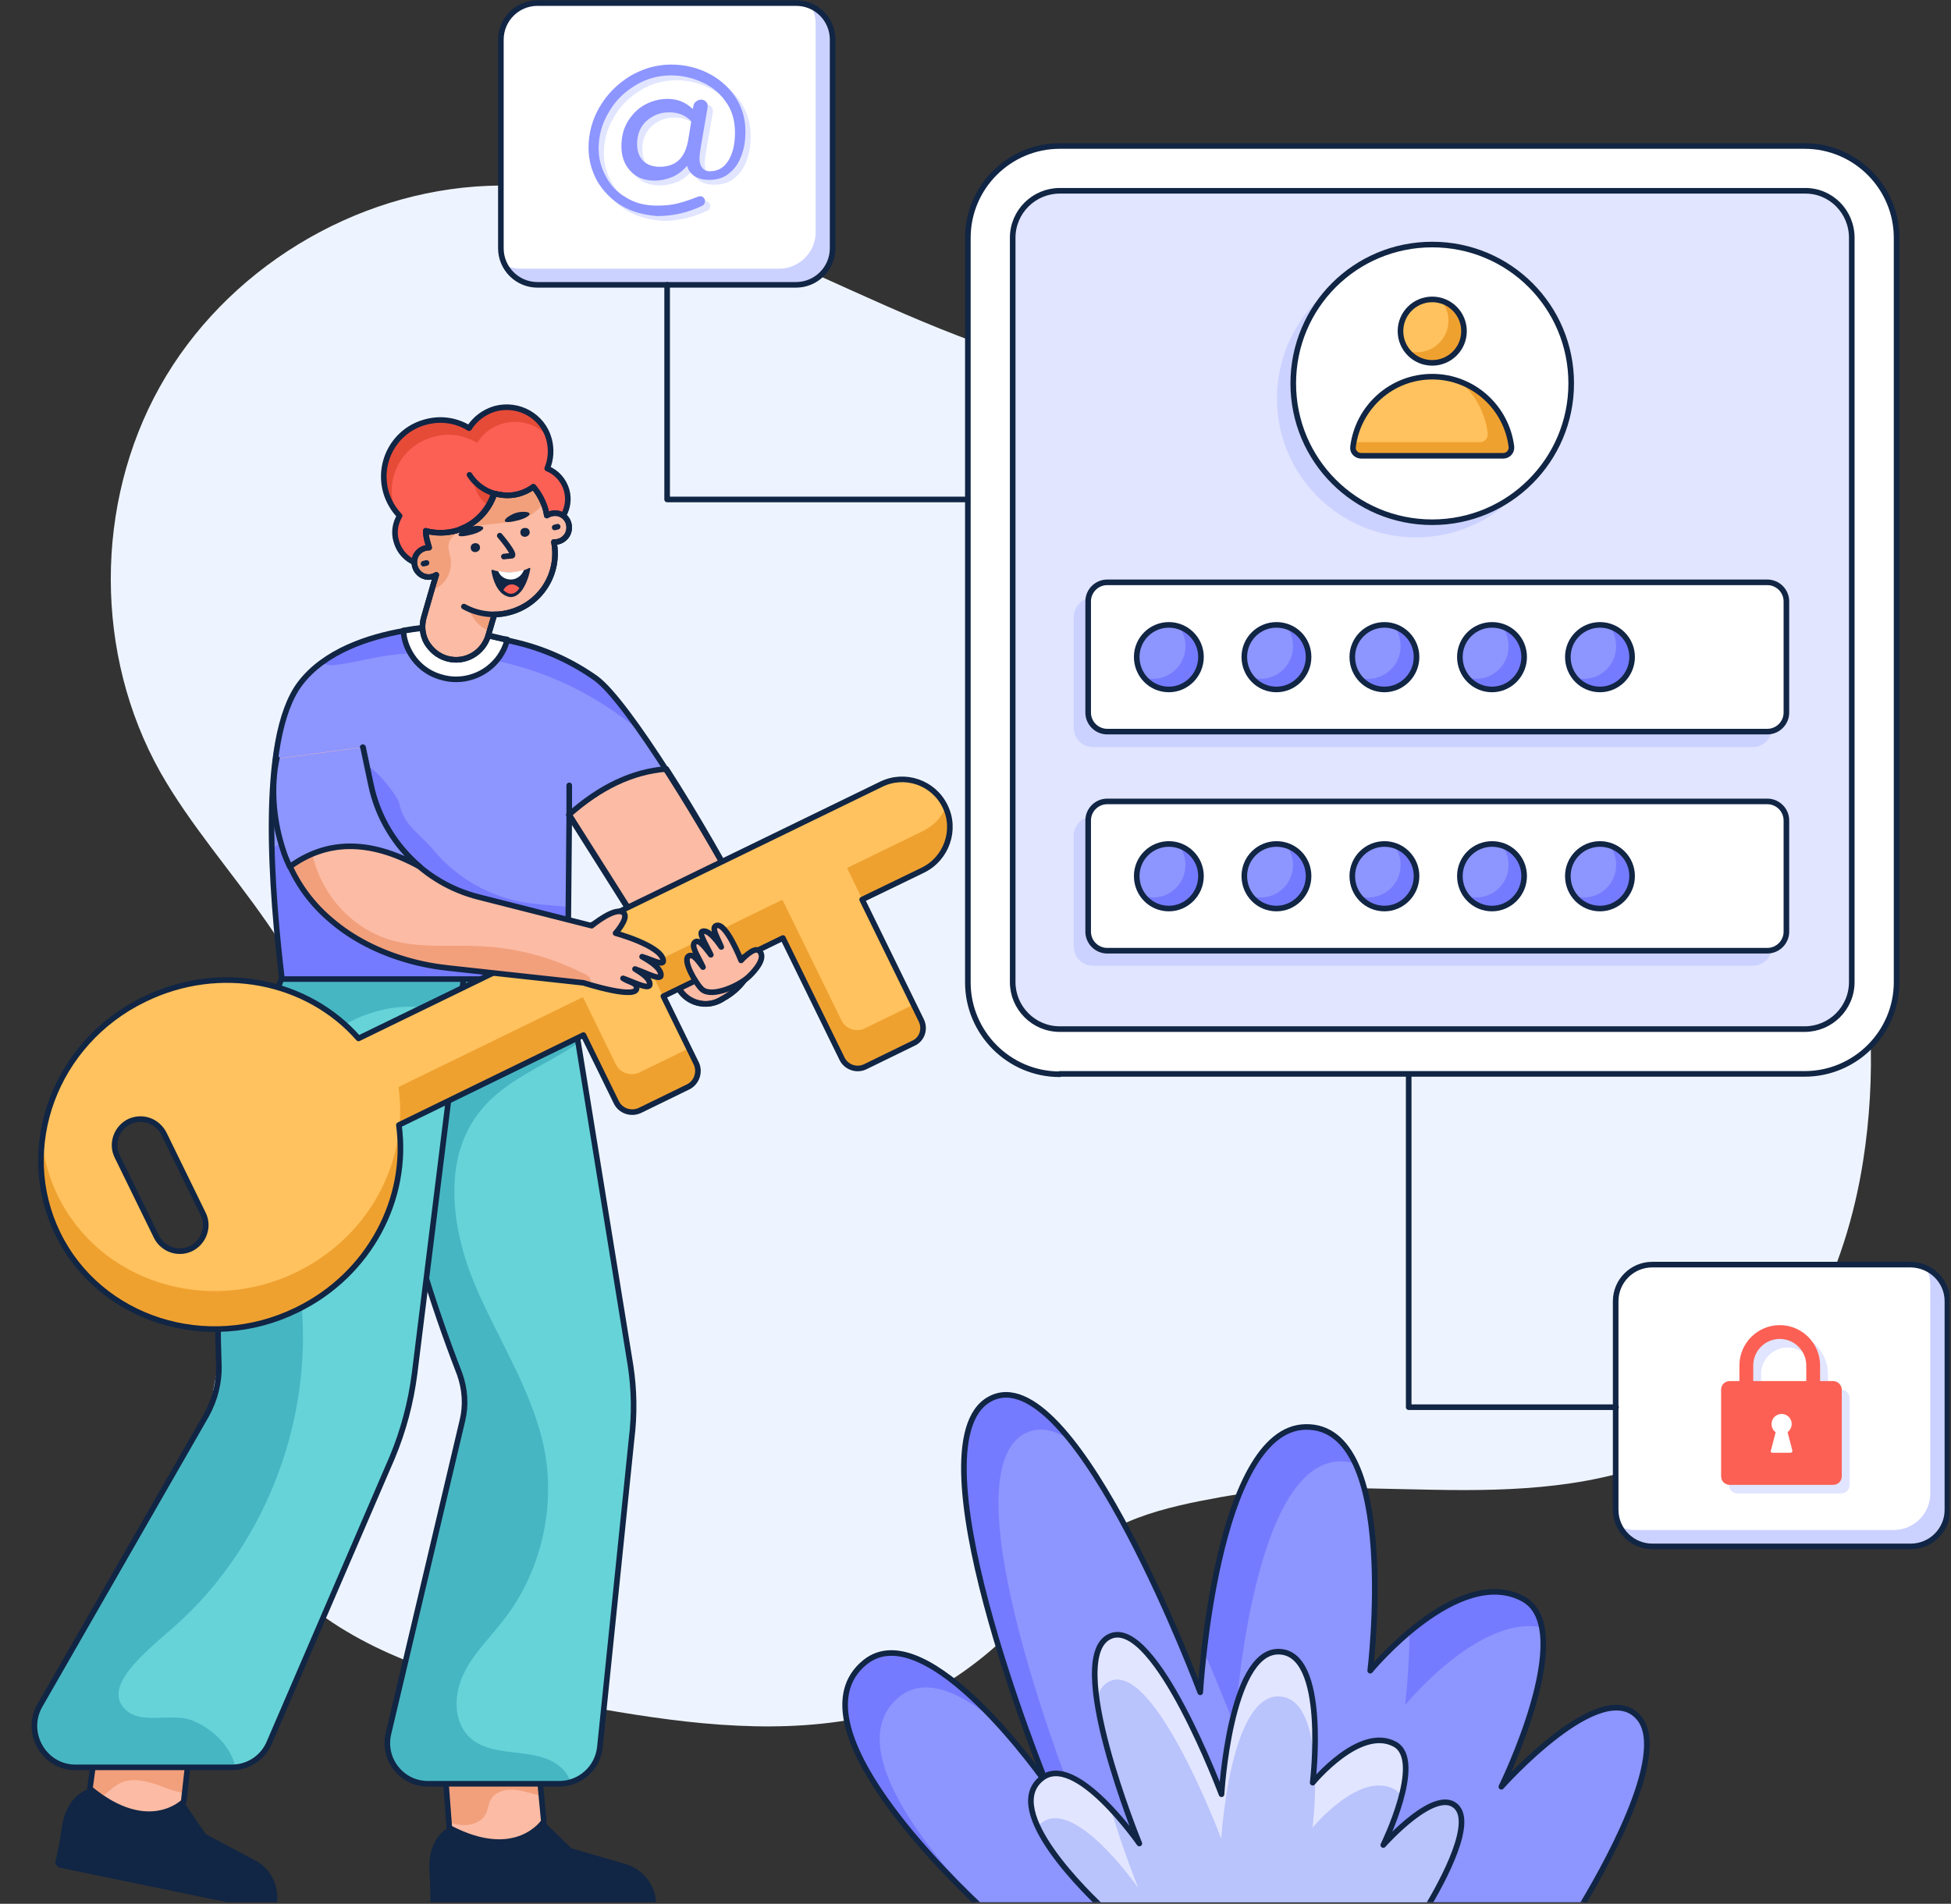 <svg xmlns="http://www.w3.org/2000/svg" xmlns:xlink="http://www.w3.org/1999/xlink" width="830" zoomAndPan="magnify" viewBox="0 0 622.5 607.5" height="810" preserveAspectRatio="xMidYMid meet" version="1.0"><rect x="0" y="0" width="622.5" height="607.5" fill="#333333" stroke="none"/><defs><clipPath id="16bc158cd5"><path d="M 515 403 L 621.996 403 L 621.996 494 L 515 494 Z M 515 403 " clip-rule="nonzero"/></clipPath><clipPath id="41cb7e15e1"><path d="M 516 404 L 621.996 404 L 621.996 494 L 516 494 Z M 516 404 " clip-rule="nonzero"/></clipPath><clipPath id="72c9d3d0a8"><path d="M 514 402 L 621.996 402 L 621.996 495 L 514 495 Z M 514 402 " clip-rule="nonzero"/></clipPath><clipPath id="df1663bbd0"><path d="M 136 581 L 210 581 L 210 607 L 136 607 Z M 136 581 " clip-rule="nonzero"/></clipPath><clipPath id="55dbd226f7"><path d="M 17 570 L 89 570 L 89 607 L 17 607 Z M 17 570 " clip-rule="nonzero"/></clipPath><clipPath id="f8ec741df0"><path d="M 269 444 L 526 444 L 526 607 L 269 607 Z M 269 444 " clip-rule="nonzero"/></clipPath><clipPath id="12c1038bba"><path d="M 269 527 L 320 527 L 320 607 L 269 607 Z M 269 527 " clip-rule="nonzero"/></clipPath><clipPath id="72f8ff1421"><path d="M 268 444 L 527 444 L 527 607 L 268 607 Z M 268 444 " clip-rule="nonzero"/></clipPath><clipPath id="f6fcec0840"><path d="M 328 521 L 467 521 L 467 607 L 328 607 Z M 328 521 " clip-rule="nonzero"/></clipPath><clipPath id="36bdd10b69"><path d="M 327 520 L 468 520 L 468 607 L 327 607 Z M 327 520 " clip-rule="nonzero"/></clipPath></defs><path fill="#eef4ff" d="M 594.441 370.57 C 588.957 405.578 572.75 441.062 542.359 459.398 C 520.191 472.855 493.137 475.477 467.152 475.477 C 441.172 475.477 415.07 473.094 389.445 477.738 C 372.281 480.836 352.258 485.121 341.773 498.934 C 324.25 522.035 301.488 543.23 273.004 548.469 C 244.516 553.711 215.078 549.543 186.594 544.422 C 159.422 539.656 131.648 533.824 108.289 519.176 C 84.93 504.531 66.336 479.168 67.289 451.66 C 68.484 413.914 104.355 383.547 104.594 345.801 C 104.953 307.578 70.031 279.711 51.199 246.488 C 30.105 208.98 30.105 160.875 50.961 123.484 C 71.82 86.094 112.938 60.969 155.727 59.301 C 220.918 56.801 277.293 103.953 341.055 118.125 C 368.828 124.316 397.551 124.078 425.438 129.438 C 478.715 139.797 527.461 171.473 558.688 215.887 C 589.793 260.305 602.902 316.984 594.441 370.57 Z M 594.441 370.57 " fill-opacity="1" fill-rule="nonzero"/><path stroke-linecap="round" transform="matrix(1.192, 0, 0, 1.191, -100.997, -111.337)" fill-opacity="1" fill="#ffffff" fill-rule="nonzero" stroke-linejoin="round" d="M 368.401 381.299 C 354.799 381.299 343.8 370.201 343.8 356.699 L 343.8 157.199 C 343.8 143.599 354.901 132.599 368.401 132.599 L 567.801 132.599 C 581.399 132.599 592.398 143.7 592.398 157.199 L 592.398 356.601 C 592.398 370.201 581.301 381.201 567.801 381.201 L 368.401 381.201 Z M 368.401 381.299 " stroke="#112544" stroke-width="1.5" stroke-opacity="1" stroke-miterlimit="10"/><path stroke-linecap="round" transform="matrix(1.192, 0, 0, 1.191, -100.997, -111.337)" fill-opacity="1" fill="#e1e5ff" fill-rule="nonzero" stroke-linejoin="round" d="M 580.4 157.199 L 580.4 356.601 C 580.4 363.601 574.7 369.201 567.801 369.201 L 368.401 369.201 C 361.4 369.201 355.799 363.499 355.799 356.601 L 355.799 157.199 C 355.799 150.199 361.499 144.599 368.401 144.599 L 567.801 144.599 C 574.802 144.501 580.4 150.199 580.4 157.199 Z M 580.4 157.199 " stroke="#112544" stroke-width="1.5" stroke-opacity="1" stroke-miterlimit="10"/><path fill="#ccd2ff" d="M 565.359 266.613 L 565.359 302.098 C 565.359 305.434 562.621 308.172 559.281 308.172 L 348.684 308.172 C 345.348 308.172 342.605 305.434 342.605 302.098 L 342.605 266.613 C 342.605 263.281 345.348 260.543 348.684 260.543 L 559.281 260.543 C 562.621 260.66 565.359 263.281 565.359 266.613 Z M 565.359 266.613 " fill-opacity="1" fill-rule="nonzero"/><path stroke-linecap="round" transform="matrix(1.192, 0, 0, 1.191, -100.997, -111.337)" fill-opacity="1" fill="#ffffff" fill-rule="nonzero" stroke-linejoin="round" d="M 562.901 313.299 L 562.901 343.102 C 562.901 345.9 560.6 348.199 557.801 348.199 L 381.101 348.199 C 378.299 348.199 376.002 345.9 376.002 343.102 L 376.002 313.299 C 376.002 310.501 378.299 308.201 381.101 308.201 L 557.801 308.201 C 560.6 308.201 562.901 310.501 562.901 313.299 Z M 562.901 313.299 " stroke="#112544" stroke-width="1.5" stroke-opacity="1" stroke-miterlimit="10"/><path fill="#ccd2ff" d="M 565.359 196.836 L 565.359 232.32 C 565.359 235.652 562.621 238.395 559.281 238.395 L 348.684 238.395 C 345.348 238.395 342.605 235.652 342.605 232.32 L 342.605 196.836 C 342.605 193.5 345.348 190.762 348.684 190.762 L 559.281 190.762 C 562.621 190.762 565.359 193.383 565.359 196.836 Z M 565.359 196.836 " fill-opacity="1" fill-rule="nonzero"/><path stroke-linecap="round" transform="matrix(1.192, 0, 0, 1.191, -100.997, -111.337)" fill-opacity="1" fill="#ffffff" fill-rule="nonzero" stroke-linejoin="round" d="M 562.901 254.599 L 562.901 284.402 C 562.901 287.2 560.6 289.499 557.801 289.499 L 381.101 289.499 C 378.299 289.499 376.002 287.2 376.002 284.402 L 376.002 254.599 C 376.002 251.801 378.299 249.501 381.101 249.501 L 557.801 249.501 C 560.6 249.501 562.901 251.801 562.901 254.599 Z M 562.901 254.599 " stroke="#112544" stroke-width="1.5" stroke-opacity="1" stroke-miterlimit="10"/><path fill="#ccd2ff" d="M 496.113 127.176 C 496.113 151.586 476.332 171.473 451.777 171.473 C 427.344 171.473 407.441 151.703 407.441 127.176 C 407.441 102.645 427.227 82.879 451.777 82.879 C 476.211 82.879 496.113 102.766 496.113 127.176 Z M 496.113 127.176 " fill-opacity="1" fill-rule="nonzero"/><path stroke-linecap="round" transform="matrix(1.192, 0, 0, 1.191, -100.997, -111.337)" fill-opacity="1" fill="#ffffff" fill-rule="nonzero" stroke-linejoin="round" d="M 505.299 196.201 C 505.299 216.7 488.698 233.401 468.099 233.401 C 447.5 233.401 430.9 216.798 430.9 196.201 C 430.9 175.599 447.5 159 468.099 159 C 488.698 159 505.299 175.599 505.299 196.201 Z M 505.299 196.201 " stroke="#112544" stroke-width="1.5" stroke-opacity="1" stroke-miterlimit="10"/><path fill="#efa130" d="M 467.035 105.621 C 467.035 111.219 462.504 115.742 456.902 115.742 C 453.684 115.742 450.824 114.195 448.918 111.934 C 447.488 110.266 446.652 108.004 446.652 105.621 C 446.652 100.023 451.184 95.5 456.785 95.5 C 457.855 95.5 458.93 95.617 459.883 95.977 C 464.055 97.285 467.035 101.098 467.035 105.621 Z M 467.035 105.621 " fill-opacity="1" fill-rule="nonzero"/><path fill="#ffc25e" d="M 462.148 102.289 C 462.148 107.883 457.617 112.41 452.016 112.41 C 450.945 112.41 449.871 112.289 448.918 111.934 C 447.488 110.266 446.652 108.004 446.652 105.621 C 446.652 100.023 451.184 95.5 456.785 95.5 C 457.855 95.5 458.93 95.617 459.883 95.977 C 461.312 97.762 462.148 99.906 462.148 102.289 Z M 462.148 102.289 " fill-opacity="1" fill-rule="nonzero"/><path stroke-linecap="round" transform="matrix(1.192, 0, 0, 1.191, -100.997, -111.337)" fill="none" stroke-linejoin="round" d="M 476.601 182.2 C 476.601 186.9 472.799 190.699 468.099 190.699 C 463.399 190.699 459.601 186.9 459.601 182.2 C 459.601 177.499 463.399 173.7 468.099 173.7 C 472.799 173.7 476.601 177.499 476.601 182.2 Z M 476.601 182.2 " stroke="#112544" stroke-width="1.5" stroke-opacity="1" stroke-miterlimit="10"/><path fill="#efa130" d="M 479.547 145.395 L 434.141 145.395 C 432.59 145.395 431.398 144.082 431.516 142.535 C 431.516 142.059 431.637 141.582 431.754 141.227 C 433.781 129.316 444.27 120.148 456.785 120.148 C 459.883 120.148 462.863 120.746 465.605 121.695 C 474.422 124.91 480.977 132.891 482.051 142.535 C 482.289 143.965 481.098 145.395 479.547 145.395 Z M 479.547 145.395 " fill-opacity="1" fill-rule="nonzero"/><path fill="#ffc25e" d="M 472.16 141.105 L 431.754 141.105 C 433.781 129.199 444.27 120.031 456.785 120.031 C 459.883 120.031 462.863 120.625 465.605 121.578 C 470.488 125.625 473.828 131.461 474.66 138.129 C 474.898 139.797 473.707 141.105 472.16 141.105 Z M 472.16 141.105 " fill-opacity="1" fill-rule="nonzero"/><path stroke-linecap="round" transform="matrix(1.192, 0, 0, 1.191, -100.997, -111.337)" fill="none" stroke-linejoin="round" d="M 487.099 215.601 C 488.4 215.601 489.4 214.499 489.301 213.2 C 488 202.601 479 194.4 468.099 194.4 C 457.202 194.4 448.202 202.601 446.9 213.2 C 446.701 214.499 447.798 215.601 449.1 215.601 Z M 487.099 215.601 " stroke="#112544" stroke-width="1.5" stroke-opacity="1" stroke-miterlimit="10"/><path fill="#757bff" d="M 383.129 209.574 C 383.129 215.293 378.48 219.816 372.879 219.816 C 369.66 219.816 366.68 218.27 364.773 215.887 C 363.344 214.102 362.508 211.84 362.508 209.457 C 362.508 203.742 367.156 199.098 372.879 199.098 C 373.953 199.098 375.023 199.215 375.977 199.574 C 380.148 201.121 383.129 205.051 383.129 209.574 Z M 383.129 209.574 " fill-opacity="1" fill-rule="nonzero"/><path fill="#8d95ff" d="M 378.242 206.242 C 378.242 211.957 373.594 216.602 367.992 216.602 C 366.918 216.602 365.848 216.484 364.895 216.125 C 363.465 214.34 362.629 212.078 362.629 209.695 C 362.629 203.98 367.277 199.336 372.996 199.336 C 374.07 199.336 375.145 199.453 376.098 199.812 C 377.406 201.48 378.242 203.742 378.242 206.242 Z M 378.242 206.242 " fill-opacity="1" fill-rule="nonzero"/><path stroke-linecap="round" transform="matrix(1.192, 0, 0, 1.191, -100.997, -111.337)" fill="none" stroke-linejoin="round" d="M 406.2 269.499 C 406.2 274.301 402.3 278.202 397.6 278.202 C 392.799 278.202 389 274.301 389 269.499 C 389 264.699 392.9 260.901 397.6 260.901 C 402.3 260.901 406.2 264.699 406.2 269.499 Z M 406.2 269.499 " stroke="#112544" stroke-width="1.5" stroke-opacity="1" stroke-miterlimit="10"/><path fill="#757bff" d="M 417.453 209.574 C 417.453 215.293 412.805 219.816 407.203 219.816 C 403.984 219.816 401.008 218.27 399.098 215.887 C 397.668 214.102 396.836 211.84 396.836 209.457 C 396.836 203.742 401.484 199.098 407.203 199.098 C 408.277 199.098 409.348 199.215 410.301 199.574 C 414.473 201.121 417.453 205.051 417.453 209.574 Z M 417.453 209.574 " fill-opacity="1" fill-rule="nonzero"/><path fill="#8d95ff" d="M 412.566 206.242 C 412.566 211.957 407.918 216.602 402.316 216.602 C 401.246 216.602 400.172 216.484 399.219 216.125 C 397.789 214.34 396.953 212.078 396.953 209.695 C 396.953 203.98 401.602 199.336 407.324 199.336 C 408.395 199.336 409.469 199.453 410.422 199.812 C 411.734 201.48 412.566 203.742 412.566 206.242 Z M 412.566 206.242 " fill-opacity="1" fill-rule="nonzero"/><path stroke-linecap="round" transform="matrix(1.192, 0, 0, 1.191, -100.997, -111.337)" fill="none" stroke-linejoin="round" d="M 435 269.499 C 435 274.301 431.1 278.202 426.4 278.202 C 421.601 278.202 417.8 274.301 417.8 269.499 C 417.8 264.699 421.7 260.901 426.4 260.901 C 431.201 260.901 435 264.699 435 269.499 Z M 435 269.499 " stroke="#112544" stroke-width="1.5" stroke-opacity="1" stroke-miterlimit="10"/><path fill="#757bff" d="M 451.898 209.574 C 451.898 215.293 447.25 219.816 441.648 219.816 C 438.43 219.816 435.449 218.27 433.543 215.887 C 432.113 214.102 431.277 211.84 431.277 209.457 C 431.277 203.742 435.926 199.098 441.648 199.098 C 442.719 199.098 443.793 199.215 444.746 199.574 C 448.918 201.121 451.898 205.051 451.898 209.574 Z M 451.898 209.574 " fill-opacity="1" fill-rule="nonzero"/><path fill="#8d95ff" d="M 446.891 206.242 C 446.891 211.957 442.242 216.602 436.641 216.602 C 435.57 216.602 434.496 216.484 433.543 216.125 C 432.113 214.34 431.277 212.078 431.277 209.695 C 431.277 203.98 435.926 199.336 441.648 199.336 C 442.719 199.336 443.793 199.453 444.746 199.812 C 446.059 201.48 446.891 203.742 446.891 206.242 Z M 446.891 206.242 " fill-opacity="1" fill-rule="nonzero"/><path stroke-linecap="round" transform="matrix(1.192, 0, 0, 1.191, -100.997, -111.337)" fill="none" stroke-linejoin="round" d="M 463.901 269.499 C 463.901 274.301 460.001 278.202 455.301 278.202 C 450.499 278.202 446.701 274.301 446.701 269.499 C 446.701 264.699 450.601 260.901 455.301 260.901 C 460.001 260.901 463.901 264.699 463.901 269.499 Z M 463.901 269.499 " stroke="#112544" stroke-width="1.5" stroke-opacity="1" stroke-miterlimit="10"/><path fill="#757bff" d="M 486.223 209.574 C 486.223 215.293 481.574 219.816 475.973 219.816 C 472.754 219.816 469.773 218.27 467.867 215.887 C 466.438 214.102 465.605 211.84 465.605 209.457 C 465.605 203.742 470.25 199.098 475.973 199.098 C 477.047 199.098 478.117 199.215 479.07 199.574 C 483.242 201.121 486.223 205.051 486.223 209.574 Z M 486.223 209.574 " fill-opacity="1" fill-rule="nonzero"/><path fill="#8d95ff" d="M 481.336 206.242 C 481.336 211.957 476.688 216.602 471.086 216.602 C 470.012 216.602 468.941 216.484 467.988 216.125 C 466.559 214.34 465.723 212.078 465.723 209.695 C 465.723 203.98 470.371 199.336 476.09 199.336 C 477.164 199.336 478.238 199.453 479.191 199.812 C 480.5 201.48 481.336 203.742 481.336 206.242 Z M 481.336 206.242 " fill-opacity="1" fill-rule="nonzero"/><path stroke-linecap="round" transform="matrix(1.192, 0, 0, 1.191, -100.997, -111.337)" fill="none" stroke-linejoin="round" d="M 492.7 269.499 C 492.7 274.301 488.8 278.202 484.1 278.202 C 479.299 278.202 475.5 274.301 475.5 269.499 C 475.5 264.699 479.4 260.901 484.1 260.901 C 488.902 260.901 492.7 264.699 492.7 269.499 Z M 492.7 269.499 " stroke="#112544" stroke-width="1.5" stroke-opacity="1" stroke-miterlimit="10"/><path fill="#757bff" d="M 520.668 209.574 C 520.668 215.293 516.02 219.816 510.418 219.816 C 507.199 219.816 504.219 218.27 502.312 215.887 C 500.883 214.102 500.047 211.84 500.047 209.457 C 500.047 203.742 504.695 199.098 510.418 199.098 C 511.488 199.098 512.562 199.215 513.516 199.574 C 517.566 201.121 520.668 205.051 520.668 209.574 Z M 520.668 209.574 " fill-opacity="1" fill-rule="nonzero"/><path fill="#8d95ff" d="M 515.66 206.242 C 515.66 211.957 511.012 216.602 505.41 216.602 C 504.34 216.602 503.266 216.484 502.312 216.125 C 500.883 214.34 500.047 212.078 500.047 209.695 C 500.047 203.98 504.695 199.336 510.418 199.336 C 511.488 199.336 512.562 199.453 513.516 199.812 C 514.828 201.48 515.66 203.742 515.66 206.242 Z M 515.66 206.242 " fill-opacity="1" fill-rule="nonzero"/><path stroke-linecap="round" transform="matrix(1.192, 0, 0, 1.191, -100.997, -111.337)" fill="none" stroke-linejoin="round" d="M 521.601 269.499 C 521.601 274.301 517.701 278.202 513.001 278.202 C 508.2 278.202 504.401 274.301 504.401 269.499 C 504.401 264.699 508.301 260.901 513.001 260.901 C 517.701 260.901 521.601 264.699 521.601 269.499 Z M 521.601 269.499 " stroke="#112544" stroke-width="1.5" stroke-opacity="1" stroke-miterlimit="10"/><path fill="#757bff" d="M 383.129 279.473 C 383.129 285.191 378.48 289.715 372.879 289.715 C 369.66 289.715 366.68 288.168 364.773 285.785 C 363.344 284 362.508 281.738 362.508 279.355 C 362.508 273.641 367.156 268.996 372.879 268.996 C 373.953 268.996 375.023 269.113 375.977 269.473 C 380.148 271.02 383.129 274.832 383.129 279.473 Z M 383.129 279.473 " fill-opacity="1" fill-rule="nonzero"/><path fill="#8d95ff" d="M 378.242 276.02 C 378.242 281.738 373.594 286.379 367.992 286.379 C 366.918 286.379 365.848 286.262 364.895 285.906 C 363.465 284.117 362.629 281.855 362.629 279.473 C 362.629 273.758 367.277 269.113 372.996 269.113 C 374.07 269.113 375.145 269.234 376.098 269.59 C 377.406 271.379 378.242 273.641 378.242 276.02 Z M 378.242 276.02 " fill-opacity="1" fill-rule="nonzero"/><path stroke-linecap="round" transform="matrix(1.192, 0, 0, 1.191, -100.997, -111.337)" fill="none" stroke-linejoin="round" d="M 406.2 328.199 C 406.2 333.001 402.3 336.902 397.6 336.902 C 392.799 336.902 389 333.001 389 328.199 C 389 323.399 392.9 319.601 397.6 319.601 C 402.3 319.601 406.2 323.399 406.2 328.199 Z M 406.2 328.199 " stroke="#112544" stroke-width="1.5" stroke-opacity="1" stroke-miterlimit="10"/><path fill="#757bff" d="M 417.453 279.473 C 417.453 285.191 412.805 289.715 407.203 289.715 C 403.984 289.715 401.008 288.168 399.098 285.785 C 397.668 284 396.836 281.738 396.836 279.355 C 396.836 273.641 401.484 268.996 407.203 268.996 C 408.277 268.996 409.348 269.113 410.301 269.473 C 414.473 271.02 417.453 274.832 417.453 279.473 Z M 417.453 279.473 " fill-opacity="1" fill-rule="nonzero"/><path fill="#8d95ff" d="M 412.566 276.02 C 412.566 281.738 407.918 286.379 402.316 286.379 C 401.246 286.379 400.172 286.262 399.219 285.906 C 397.789 284.117 396.953 281.855 396.953 279.473 C 396.953 273.758 401.602 269.113 407.324 269.113 C 408.395 269.113 409.469 269.234 410.422 269.59 C 411.734 271.379 412.566 273.641 412.566 276.02 Z M 412.566 276.02 " fill-opacity="1" fill-rule="nonzero"/><path stroke-linecap="round" transform="matrix(1.192, 0, 0, 1.191, -100.997, -111.337)" fill="none" stroke-linejoin="round" d="M 435 328.199 C 435 333.001 431.1 336.902 426.4 336.902 C 421.601 336.902 417.8 333.001 417.8 328.199 C 417.8 323.399 421.7 319.601 426.4 319.601 C 431.201 319.601 435 323.399 435 328.199 Z M 435 328.199 " stroke="#112544" stroke-width="1.5" stroke-opacity="1" stroke-miterlimit="10"/><path fill="#757bff" d="M 451.898 279.473 C 451.898 285.191 447.25 289.715 441.648 289.715 C 438.43 289.715 435.449 288.168 433.543 285.785 C 432.113 284 431.277 281.738 431.277 279.355 C 431.277 273.641 435.926 268.996 441.648 268.996 C 442.719 268.996 443.793 269.113 444.746 269.473 C 448.918 271.02 451.898 274.832 451.898 279.473 Z M 451.898 279.473 " fill-opacity="1" fill-rule="nonzero"/><path fill="#8d95ff" d="M 446.891 276.02 C 446.891 281.738 442.242 286.379 436.641 286.379 C 435.57 286.379 434.496 286.262 433.543 285.906 C 432.113 284.117 431.277 281.855 431.277 279.473 C 431.277 273.758 435.926 269.113 441.648 269.113 C 442.719 269.113 443.793 269.234 444.746 269.59 C 446.059 271.379 446.891 273.641 446.891 276.02 Z M 446.891 276.02 " fill-opacity="1" fill-rule="nonzero"/><path stroke-linecap="round" transform="matrix(1.192, 0, 0, 1.191, -100.997, -111.337)" fill="none" stroke-linejoin="round" d="M 463.901 328.199 C 463.901 333.001 460.001 336.902 455.301 336.902 C 450.499 336.902 446.701 333.001 446.701 328.199 C 446.701 323.399 450.601 319.601 455.301 319.601 C 460.001 319.601 463.901 323.399 463.901 328.199 Z M 463.901 328.199 " stroke="#112544" stroke-width="1.5" stroke-opacity="1" stroke-miterlimit="10"/><path fill="#757bff" d="M 486.223 279.473 C 486.223 285.191 481.574 289.715 475.973 289.715 C 472.754 289.715 469.773 288.168 467.867 285.785 C 466.438 284 465.605 281.738 465.605 279.355 C 465.605 273.641 470.25 268.996 475.973 268.996 C 477.047 268.996 478.117 269.113 479.07 269.473 C 483.242 271.02 486.223 274.832 486.223 279.473 Z M 486.223 279.473 " fill-opacity="1" fill-rule="nonzero"/><path fill="#8d95ff" d="M 481.336 276.02 C 481.336 281.738 476.688 286.379 471.086 286.379 C 470.012 286.379 468.941 286.262 467.988 285.906 C 466.559 284.117 465.723 281.855 465.723 279.473 C 465.723 273.758 470.371 269.113 476.09 269.113 C 477.164 269.113 478.238 269.234 479.191 269.59 C 480.5 271.379 481.336 273.641 481.336 276.02 Z M 481.336 276.02 " fill-opacity="1" fill-rule="nonzero"/><path stroke-linecap="round" transform="matrix(1.192, 0, 0, 1.191, -100.997, -111.337)" fill="none" stroke-linejoin="round" d="M 492.7 328.199 C 492.7 333.001 488.8 336.902 484.1 336.902 C 479.299 336.902 475.5 333.001 475.5 328.199 C 475.5 323.399 479.4 319.601 484.1 319.601 C 488.902 319.601 492.7 323.399 492.7 328.199 Z M 492.7 328.199 " stroke="#112544" stroke-width="1.5" stroke-opacity="1" stroke-miterlimit="10"/><path fill="#757bff" d="M 520.668 279.473 C 520.668 285.191 516.02 289.715 510.418 289.715 C 507.199 289.715 504.219 288.168 502.312 285.785 C 500.883 284 500.047 281.738 500.047 279.355 C 500.047 273.641 504.695 268.996 510.418 268.996 C 511.488 268.996 512.562 269.113 513.516 269.473 C 517.566 271.02 520.668 274.832 520.668 279.473 Z M 520.668 279.473 " fill-opacity="1" fill-rule="nonzero"/><path fill="#8d95ff" d="M 515.66 276.02 C 515.66 281.738 511.012 286.379 505.41 286.379 C 504.34 286.379 503.266 286.262 502.312 285.906 C 500.883 284.117 500.047 281.855 500.047 279.473 C 500.047 273.758 504.695 269.113 510.418 269.113 C 511.488 269.113 512.562 269.234 513.516 269.59 C 514.828 271.379 515.66 273.641 515.66 276.02 Z M 515.66 276.02 " fill-opacity="1" fill-rule="nonzero"/><path stroke-linecap="round" transform="matrix(1.192, 0, 0, 1.191, -100.997, -111.337)" fill="none" stroke-linejoin="round" d="M 521.601 328.199 C 521.601 333.001 517.701 336.902 513.001 336.902 C 508.2 336.902 504.401 333.001 504.401 328.199 C 504.401 323.399 508.301 319.601 513.001 319.601 C 517.701 319.601 521.601 323.399 521.601 328.199 Z M 521.601 328.199 " stroke="#112544" stroke-width="1.5" stroke-opacity="1" stroke-miterlimit="10"/><path fill="#ffffff" d="M 265.613 12.621 L 265.613 79.188 C 265.613 85.617 260.367 90.855 253.934 90.855 L 171.457 90.855 C 165.023 90.855 159.777 85.617 159.777 79.188 L 159.777 12.621 C 159.777 6.191 165.023 0.953 171.457 0.953 L 253.934 0.953 C 260.488 0.953 265.613 6.191 265.613 12.621 Z M 265.613 12.621 " fill-opacity="1" fill-rule="nonzero"/><path fill="#ccd2ff" d="M 265.613 12.621 L 265.613 79.188 C 265.613 85.617 260.367 90.855 253.934 90.855 L 171.457 90.855 C 167.047 90.855 163.113 88.355 161.207 84.664 C 162.758 85.379 164.426 85.734 166.094 85.734 L 248.57 85.734 C 255.004 85.734 260.25 80.496 260.25 74.066 L 260.25 7.621 C 260.25 5.598 259.773 3.809 258.82 2.145 C 262.871 3.93 265.613 7.977 265.613 12.621 Z M 265.613 12.621 " fill-opacity="1" fill-rule="nonzero"/><path stroke-linecap="round" transform="matrix(1.192, 0, 0, 1.191, -100.997, -111.337)" fill="none" stroke-linejoin="round" d="M 307.6 104.099 L 307.6 160.001 C 307.6 165.401 303.199 169.8 297.801 169.8 L 228.599 169.8 C 223.201 169.8 218.8 165.401 218.8 160.001 L 218.8 104.099 C 218.8 98.699 223.201 94.3 228.599 94.3 L 297.801 94.3 C 303.3 94.3 307.6 98.699 307.6 104.099 Z M 307.6 104.099 " stroke="#112544" stroke-width="1.5" stroke-opacity="1" stroke-miterlimit="10"/><g clip-path="url(#16bc158cd5)"><path fill="#ffffff" d="M 621.258 415.102 L 621.258 481.668 C 621.258 488.098 616.012 493.336 609.578 493.336 L 527.102 493.336 C 520.668 493.336 515.422 488.098 515.422 481.668 L 515.422 415.102 C 515.422 408.672 520.668 403.434 527.102 403.434 L 609.578 403.434 C 616.012 403.555 621.258 408.672 621.258 415.102 Z M 621.258 415.102 " fill-opacity="1" fill-rule="nonzero"/></g><g clip-path="url(#41cb7e15e1)"><path fill="#ccd2ff" d="M 621.258 415.102 L 621.258 481.668 C 621.258 488.098 616.012 493.336 609.578 493.336 L 527.102 493.336 C 522.691 493.336 518.758 490.836 516.852 487.145 C 518.402 487.859 520.07 488.215 521.738 488.215 L 604.215 488.215 C 610.652 488.215 615.895 482.977 615.895 476.547 L 615.895 409.984 C 615.895 407.957 615.418 406.172 614.465 404.504 C 618.516 406.41 621.258 410.461 621.258 415.102 Z M 621.258 415.102 " fill-opacity="1" fill-rule="nonzero"/></g><g clip-path="url(#72c9d3d0a8)"><path stroke-linecap="round" transform="matrix(1.192, 0, 0, 1.191, -100.997, -111.337)" fill="none" stroke-linejoin="round" d="M 606 442.099 L 606 498 C 606 503.4 601.598 507.799 596.2 507.799 L 526.999 507.799 C 521.601 507.799 517.2 503.4 517.2 498 L 517.2 442.099 C 517.2 436.699 521.601 432.3 526.999 432.3 L 596.2 432.3 C 601.598 432.402 606 436.699 606 442.099 Z M 606 442.099 " stroke="#112544" stroke-width="1.5" stroke-opacity="1" stroke-miterlimit="10"/></g><path stroke-linecap="round" transform="matrix(1.192, 0, 0, 1.191, -100.997, -111.337)" fill="none" stroke-linejoin="round" d="M 263.302 169.8 L 263.302 227.299 L 343.699 227.299 " stroke="#112544" stroke-width="1.5" stroke-opacity="1" stroke-miterlimit="10"/><path stroke-linecap="round" transform="matrix(1.192, 0, 0, 1.191, -100.997, -111.337)" fill="none" stroke-linejoin="round" d="M 517.301 470.501 L 461.8 470.501 L 461.8 382.001 " stroke="#112544" stroke-width="1.5" stroke-opacity="1" stroke-miterlimit="10"/><path fill="#e1e5ff" d="M 199.941 67.16 C 196.605 65.137 194.102 62.516 192.195 59.301 C 190.406 55.965 189.453 52.512 189.453 48.703 C 189.453 44.059 190.645 39.652 193.031 35.605 C 195.414 31.555 198.633 28.34 202.684 25.84 C 206.734 23.457 211.145 22.148 215.793 22.148 C 220.086 22.148 224.02 23.102 227.594 24.887 C 231.168 26.672 234.148 29.293 236.293 32.508 C 238.438 35.723 239.512 39.414 239.512 43.582 C 239.512 46.203 239.152 48.703 238.32 50.965 C 237.484 53.348 236.293 55.25 234.508 56.68 C 232.836 58.23 230.574 58.941 227.949 58.941 C 225.926 58.941 224.258 58.469 223.062 57.633 C 221.871 56.68 221.156 55.609 220.918 54.418 C 219.609 55.965 218.059 57.156 216.27 57.992 C 214.484 58.707 212.574 59.18 210.551 59.18 C 207.215 59.18 204.59 58.109 202.805 56.086 C 200.895 54.062 199.941 51.441 199.941 48.227 C 199.941 45.129 200.656 42.391 202.09 40.129 C 203.52 37.867 205.305 36.082 207.57 34.891 C 209.836 33.699 212.219 33.102 214.723 33.102 C 217.82 33.102 220.441 34.176 222.707 36.32 L 222.945 35.246 C 223.062 34.652 223.305 34.293 223.781 33.938 C 224.258 33.578 224.734 33.34 225.328 33.34 C 225.926 33.34 226.52 33.578 226.879 33.938 C 227.355 34.414 227.473 34.891 227.473 35.605 L 227.355 36.32 L 225.328 48.105 C 225.09 49.656 224.852 50.965 224.852 52.156 C 224.852 53.348 225.09 54.301 225.688 55.012 C 226.164 55.727 226.996 56.203 228.07 56.203 C 230.691 56.203 232.598 55.133 234.027 52.871 C 235.461 50.609 236.176 47.633 236.176 43.82 C 236.176 40.012 235.223 36.676 233.195 33.938 C 231.289 31.199 228.664 29.055 225.566 27.746 C 222.469 26.316 219.133 25.602 215.793 25.602 C 211.742 25.602 207.809 26.672 204.352 28.816 C 200.777 30.961 197.918 33.816 195.891 37.391 C 193.746 40.961 192.672 44.773 192.672 48.941 C 192.672 52.035 193.387 54.895 194.938 57.754 C 196.367 60.609 198.512 62.871 201.371 64.539 C 204.234 66.324 207.453 67.16 211.383 67.16 C 213.887 67.16 216.152 66.922 217.938 66.445 C 219.848 65.969 221.992 65.254 224.375 64.301 C 224.613 64.184 224.852 64.184 225.09 64.184 C 225.566 64.184 225.926 64.301 226.164 64.66 C 226.402 64.898 226.641 65.254 226.641 65.73 C 226.641 65.969 226.52 66.324 226.402 66.562 C 226.281 66.801 226.043 67.039 225.805 67.16 C 221.395 69.305 216.629 70.492 211.383 70.492 C 207.094 70.137 203.281 69.184 199.941 67.16 Z M 221.277 46.203 L 222.23 40.367 C 220.441 38.461 218.059 37.508 215.199 37.508 C 213.41 37.508 211.742 37.867 210.191 38.699 C 208.645 39.535 207.332 40.605 206.379 42.152 C 205.426 43.703 204.949 45.488 204.949 47.633 C 204.949 50.012 205.664 51.797 206.973 53.109 C 208.285 54.301 210.074 54.895 212.098 54.895 C 217.344 54.895 220.324 51.918 221.277 46.203 Z M 221.277 46.203 " fill-opacity="1" fill-rule="nonzero"/><path fill="#8d95ff" d="M 198.273 65.613 C 194.938 63.586 192.434 60.969 190.527 57.754 C 188.738 54.418 187.785 50.965 187.785 47.156 C 187.785 42.512 188.977 38.105 191.363 34.055 C 193.746 30.008 196.965 26.793 201.016 24.293 C 205.066 21.91 209.477 20.602 214.125 20.602 C 218.418 20.602 222.348 21.555 225.926 23.34 C 229.5 25.125 232.48 27.746 234.625 30.961 C 236.77 34.176 237.844 37.867 237.844 42.035 C 237.844 44.652 237.484 47.156 236.652 49.418 C 235.816 51.797 234.625 53.703 232.836 55.133 C 231.168 56.68 228.906 57.395 226.281 57.395 C 224.258 57.395 222.586 56.918 221.395 56.086 C 220.203 55.133 219.488 54.062 219.25 52.871 C 217.941 54.418 216.391 55.609 214.602 56.441 C 212.816 57.156 210.906 57.633 208.883 57.633 C 205.543 57.633 202.922 56.562 201.133 54.539 C 199.227 52.512 198.273 49.895 198.273 46.68 C 198.273 43.582 198.988 40.844 200.418 38.582 C 201.852 36.32 203.637 34.531 205.902 33.34 C 208.168 32.152 210.551 31.555 213.055 31.555 C 216.152 31.555 218.773 32.629 221.039 34.77 L 221.277 33.699 C 221.395 33.102 221.633 32.746 222.109 32.391 C 222.586 32.031 223.062 31.793 223.66 31.793 C 224.258 31.793 224.852 32.031 225.211 32.391 C 225.688 32.867 225.805 33.34 225.805 34.055 L 225.688 34.77 L 223.66 46.559 C 223.422 48.105 223.184 49.418 223.184 50.609 C 223.184 51.797 223.422 52.75 224.02 53.465 C 224.496 54.18 225.328 54.656 226.402 54.656 C 229.023 54.656 230.93 53.586 232.359 51.324 C 233.789 49.059 234.508 46.082 234.508 42.273 C 234.508 38.461 233.551 35.129 231.527 32.391 C 229.621 29.648 226.996 27.508 223.898 26.195 C 220.801 24.77 217.461 24.055 214.125 24.055 C 210.074 24.055 206.141 25.125 202.684 27.27 C 199.109 29.41 196.246 32.27 194.223 35.844 C 192.078 39.414 191.004 43.227 191.004 47.395 C 191.004 50.488 191.719 53.348 193.27 56.203 C 194.699 59.062 196.844 61.324 199.703 62.992 C 202.566 64.777 205.781 65.613 209.715 65.613 C 212.219 65.613 214.484 65.375 216.27 64.898 C 218.18 64.422 220.324 63.707 222.707 62.754 C 222.945 62.633 223.184 62.633 223.422 62.633 C 223.898 62.633 224.258 62.754 224.496 63.109 C 224.734 63.348 224.973 63.707 224.973 64.184 C 224.973 64.422 224.852 64.777 224.734 65.016 C 224.613 65.254 224.375 65.492 224.137 65.613 C 219.727 67.754 214.961 68.945 209.715 68.945 C 205.426 68.59 201.609 67.637 198.273 65.613 Z M 219.609 44.535 L 220.562 38.699 C 218.773 36.793 216.391 35.844 213.531 35.844 C 211.742 35.844 210.074 36.199 208.523 37.031 C 206.973 37.867 205.664 38.938 204.711 40.484 C 203.758 42.035 203.281 43.82 203.281 45.965 C 203.281 48.344 203.996 50.133 205.305 51.441 C 206.617 52.633 208.406 53.227 210.43 53.227 C 215.676 53.227 218.656 50.371 219.609 44.535 Z M 219.609 44.535 " fill-opacity="1" fill-rule="nonzero"/><path fill="#e1e5ff" d="M 587.41 443.445 L 583.238 443.445 L 583.238 438.441 C 583.238 431.418 577.516 425.582 570.367 425.582 C 563.336 425.582 557.496 431.297 557.496 438.441 L 557.496 443.445 L 554.395 443.445 C 552.848 443.445 551.656 444.633 551.656 446.184 L 551.656 473.809 C 551.656 475.355 552.848 476.547 554.395 476.547 L 587.41 476.547 C 588.957 476.547 590.152 475.355 590.152 473.809 L 590.152 446.184 C 590.152 444.633 588.957 443.445 587.41 443.445 Z M 578.828 443.445 L 561.902 443.445 L 561.902 438.441 C 561.902 433.797 565.719 429.988 570.367 429.988 C 575.016 429.988 578.828 433.797 578.828 438.441 Z M 578.828 443.445 " fill-opacity="1" fill-rule="nonzero"/><path fill="#fc6054" d="M 584.906 440.703 L 580.734 440.703 L 580.734 435.703 C 580.734 428.68 575.016 422.844 567.863 422.844 C 560.832 422.844 554.992 428.559 554.992 435.703 L 554.992 440.703 L 551.895 440.703 C 550.344 440.703 549.152 441.895 549.152 443.445 L 549.152 471.07 C 549.152 472.617 550.344 473.809 551.895 473.809 L 584.906 473.809 C 586.457 473.809 587.648 472.617 587.648 471.07 L 587.648 443.445 C 587.648 442.016 586.457 440.703 584.906 440.703 Z M 576.324 440.703 L 559.402 440.703 L 559.402 435.703 C 559.402 431.059 563.215 427.25 567.863 427.25 C 572.512 427.25 576.324 431.059 576.324 435.703 Z M 576.324 440.703 " fill-opacity="1" fill-rule="nonzero"/><path fill="#ffffff" d="M 571.32 463.566 L 565.48 463.566 C 565.121 463.566 564.883 463.211 565.004 462.973 L 566.551 457.02 C 565.719 456.422 565.242 455.469 565.242 454.398 C 565.242 452.613 566.672 451.184 568.461 451.184 C 570.246 451.184 571.676 452.613 571.676 454.398 C 571.676 455.469 571.082 456.422 570.367 457.02 L 571.914 462.973 C 571.914 463.211 571.676 463.566 571.32 463.566 Z M 571.32 463.566 " fill-opacity="1" fill-rule="nonzero"/><path fill="#fcbba4" d="M 173.484 581.098 C 173.484 581.098 164.785 594.434 143.332 583.121 L 143.211 581.453 L 142.137 567.285 L 172.172 567.285 L 172.77 573 Z M 173.484 581.098 " fill-opacity="1" fill-rule="nonzero"/><path fill="#f2a07c" d="M 172.77 573 C 172.41 572.879 171.934 572.879 171.578 572.762 C 168.953 572.168 166.332 571.215 163.59 571.094 C 160.852 570.977 157.871 571.93 156.559 574.309 C 155.727 575.859 155.727 577.762 154.773 579.191 C 153.582 581.336 150.84 582.289 148.336 582.406 C 146.547 582.406 144.879 582.051 143.211 581.453 L 142.137 567.285 L 172.172 567.285 Z M 172.77 573 " fill-opacity="1" fill-rule="nonzero"/><path fill="#fcbba4" d="M 60.141 560.973 L 58.949 572.168 L 58.711 574.785 C 58.711 574.785 48.938 584.551 32.488 573.477 C 31.297 572.641 29.988 571.691 28.793 570.738 L 30.941 555.02 Z M 60.141 560.973 " fill-opacity="1" fill-rule="nonzero"/><path fill="#f2a07c" d="M 60.141 560.973 L 58.949 572.168 C 55.969 571.809 53.109 570.617 50.246 569.547 C 46.316 568.238 41.906 567.164 38.211 569.07 C 36.066 570.141 34.395 572.047 32.488 573.355 C 31.297 572.523 29.988 571.57 28.793 570.617 L 30.941 554.898 Z M 60.141 560.973 " fill-opacity="1" fill-rule="nonzero"/><path stroke-linecap="round" transform="matrix(1.192, 0, 0, 1.191, -100.997, -111.337)" fill="none" stroke-linejoin="round" d="M 230.3 581.501 C 230.3 581.501 223.001 592.7 205.001 583.2 L 203.999 569.901 L 229.199 569.901 Z M 230.3 581.501 " stroke="#112544" stroke-width="1.5" stroke-opacity="1" stroke-miterlimit="10"/><g clip-path="url(#df1663bbd0)"><path fill="#112544" d="M 209.359 607.77 L 209.359 607.891 C 209.359 608.961 208.523 609.793 207.453 609.793 L 139.16 609.793 C 138.086 609.793 137.25 608.961 137.25 607.891 C 137.371 606.102 137.371 602.887 137.012 597.055 C 136.418 586.098 143.211 583.121 143.211 583.121 C 164.664 594.434 173.363 581.098 173.363 581.098 L 182.305 589.789 L 199.109 594.672 C 205.188 596.219 209.359 601.699 209.359 607.77 Z M 209.359 607.77 " fill-opacity="1" fill-rule="nonzero"/></g><path fill="#66d3d8" d="M 201.492 459.043 L 191.363 557.52 C 190.766 562.879 187.07 567.164 182.066 568.715 C 180.875 569.07 179.68 569.188 178.371 569.188 L 136.535 569.188 C 128.195 569.188 121.879 561.332 123.902 553.234 L 147.5 453.328 C 148.695 448.445 148.336 443.324 146.547 438.68 C 127.957 390.574 119.613 348.301 122.117 312.34 L 180.992 312.34 L 184.328 333.18 L 201.016 435.824 C 202.328 443.445 202.445 451.184 201.492 459.043 Z M 201.492 459.043 " fill-opacity="1" fill-rule="nonzero"/><path fill="#47b6c3" d="M 179.203 564.188 C 180.516 565.379 181.469 566.926 182.066 568.477 C 180.875 568.832 179.68 568.949 178.371 568.949 L 136.535 568.949 C 128.195 568.949 121.879 561.094 123.902 552.996 L 147.5 453.09 C 148.695 448.207 148.336 443.086 146.547 438.441 C 127.957 390.336 119.613 348.062 122.117 312.102 L 180.992 312.102 L 184.328 332.941 C 173.84 340.086 161.328 344.492 153.34 354.375 C 141.066 369.379 143.926 391.766 151.434 409.746 C 158.945 427.605 170.266 444.277 173.84 463.328 C 177.18 481.785 172.41 501.672 160.969 516.559 C 156.559 522.391 151.078 527.512 147.977 534.062 C 144.762 540.609 144.523 549.422 149.887 554.422 C 157.512 561.566 171.578 556.926 179.203 564.188 Z M 179.203 564.188 " fill-opacity="1" fill-rule="nonzero"/><path stroke-linecap="round" transform="matrix(1.192, 0, 0, 1.191, -100.997, -111.337)" fill="none" stroke-linejoin="round" d="M 208.499 474.099 L 188.699 558 C 187.1 564.902 192.301 571.4 199.299 571.4 L 234.401 571.4 C 239.999 571.4 244.698 567.201 245.302 561.601 L 253.8 478.898 C 254.6 472.4 254.501 465.8 253.499 459.301 L 236.701 355.6 L 187.3 355.6 C 185.1 385.8 192.2 421.301 207.8 461.699 C 209.2 465.701 209.501 469.999 208.499 474.099 Z M 208.499 474.099 " stroke="#112544" stroke-width="1.5" stroke-opacity="1" stroke-miterlimit="10"/><path stroke-linecap="round" transform="matrix(1.192, 0, 0, 1.191, -100.997, -111.337)" fill="none" stroke-linejoin="round" d="M 133.899 576.199 C 133.899 576.199 124.5 585.699 108.8 572.699 L 110.6 559.4 L 135.201 564.501 Z M 133.899 576.199 " stroke="#112544" stroke-width="1.5" stroke-opacity="1" stroke-miterlimit="10"/><g clip-path="url(#55dbd226f7)"><path fill="#112544" d="M 88.148 608.246 L 88.148 608.367 C 87.91 609.316 86.957 610.031 86.004 609.793 L 19.141 595.98 C 18.066 595.742 17.473 594.672 17.711 593.719 C 18.188 592.051 18.902 588.836 19.738 583.121 C 21.285 572.285 28.676 570.738 28.676 570.738 C 47.387 586.219 58.59 574.906 58.59 574.906 L 65.621 585.266 L 81.117 593.48 C 86.48 596.102 89.461 602.172 88.148 608.246 Z M 88.148 608.246 " fill-opacity="1" fill-rule="nonzero"/></g><path fill="#66d3d8" d="M 147.977 312.219 L 146.43 324.844 L 132.367 438.203 C 131.172 447.375 128.789 456.422 125.215 464.996 L 86.004 555.973 C 84.098 560.379 79.926 563.355 75.039 563.832 C 74.68 563.832 74.324 563.832 73.965 563.832 L 24.027 563.832 C 14.016 563.832 7.816 552.996 12.703 544.422 L 65.98 451.539 C 68.723 446.66 70.031 441.062 69.914 435.348 C 68.602 397.359 70.984 359.613 89.938 312.34 L 147.977 312.34 Z M 147.977 312.219 " fill-opacity="1" fill-rule="nonzero"/><path fill="#47b6c3" d="M 147.977 312.219 L 146.43 324.844 C 138.445 321.27 129.98 319.961 120.207 322.699 C 105.906 326.512 94.105 338.297 90.055 352.586 C 85.051 370.57 92.199 389.383 95.18 407.84 C 101.496 447.016 87.434 488.812 58.711 516.199 C 50.008 524.535 31.297 537.395 40.117 545.613 C 45.48 550.613 55.016 546.207 61.809 549.184 C 68.125 551.922 73.609 557.281 75.156 563.949 C 74.801 563.949 74.441 563.949 74.086 563.949 L 24.145 563.949 C 14.137 563.949 7.938 553.113 12.824 544.539 L 66.098 451.66 C 68.84 446.777 70.152 441.18 70.031 435.465 C 68.723 397.48 71.105 359.734 90.055 312.457 L 147.977 312.457 Z M 147.977 312.219 " fill-opacity="1" fill-rule="nonzero"/><path stroke-linecap="round" transform="matrix(1.192, 0, 0, 1.191, -100.997, -111.337)" fill="none" stroke-linejoin="round" d="M 104.9 567.001 L 146.8 567.001 C 151.201 567.001 155.102 564.4 156.799 560.401 L 189.699 483.999 C 192.701 476.799 194.7 469.3 195.7 461.499 L 208.8 355.698 L 160.1 355.698 C 144.201 395.402 142.201 427.199 143.299 458.999 C 143.499 463.7 142.3 468.401 139.999 472.6 L 95.3 550.599 C 91.298 557.901 96.601 567.001 104.9 567.001 Z M 104.9 567.001 " stroke="#112544" stroke-width="1.5" stroke-opacity="1" stroke-miterlimit="10"/><path fill="#8d95ff" d="M 230.93 318.414 L 229.977 319.008 C 225.449 321.508 219.609 320.078 216.867 315.672 L 181.59 259.945 L 181.352 289.598 L 181.113 312.34 L 89.938 312.34 C 88.625 301.504 86.836 286.379 86.242 271.258 C 85.406 249.586 86.836 227.793 95.539 218.148 C 97.801 215.648 100.305 213.387 102.809 211.602 C 120.328 198.738 142.855 199.812 142.855 199.812 L 160.254 203.859 L 164.188 204.812 C 173.484 206.957 182.184 210.887 189.93 216.363 C 193.387 218.863 198.512 225.176 204.352 233.629 C 216.031 250.18 230.336 274.594 239.035 291.383 C 244.277 300.91 240.586 313.055 230.93 318.414 Z M 230.93 318.414 " fill-opacity="1" fill-rule="nonzero"/><path fill="#757bff" d="M 204.473 233.391 C 200.539 230.297 196.488 227.32 192.195 224.578 C 185.402 220.293 178.012 216.719 170.266 214.102 C 156.441 209.457 141.781 207.551 127.242 208.742 C 120.328 209.336 113.773 211.363 106.98 212.195 C 104.953 212.434 103.762 212.078 102.926 211.363 C 120.445 198.5 142.973 199.574 142.973 199.574 L 160.375 203.621 L 164.309 204.574 C 173.602 206.719 182.305 210.648 190.051 216.125 C 193.508 218.625 198.633 225.055 204.473 233.391 Z M 204.473 233.391 " fill-opacity="1" fill-rule="nonzero"/><path stroke-linecap="round" transform="matrix(1.192, 0, 0, 1.191, -100.997, -111.337)" fill-opacity="1" fill="#ffffff" fill-rule="nonzero" stroke-linejoin="round" d="M 220.501 264.801 L 220.399 265.3 C 218.701 271.299 213.1 275.498 206.801 275.498 C 205.5 275.498 204.1 275.302 202.799 274.901 C 199.2 273.901 196.201 271.5 194.399 268.199 C 193.399 266.399 192.799 264.401 192.701 262.4 C 199.499 261.199 204.7 261.199 204.7 261.199 L 219.301 264.601 Z M 220.501 264.801 " stroke="#112544" stroke-width="1.5" stroke-opacity="1" stroke-miterlimit="10"/><path fill="#757bff" d="M 181.23 289.477 L 180.992 312.219 L 89.816 312.219 C 88.504 301.383 86.719 286.262 86.121 271.141 C 89.223 268.996 93.035 267.805 96.73 267.09 C 102.332 265.898 108.289 265.066 112.699 261.375 C 116.156 258.516 116.754 257.207 118.66 253.16 C 119.613 251.016 113.773 243.988 116.871 244.465 C 119.852 244.941 126.883 254.109 127.359 256.254 C 129.027 263.758 133.438 265.422 138.445 271.379 C 145.953 280.426 157.035 286.617 168.715 288.168 C 172.887 288.762 177.18 288.883 181.23 289.477 Z M 181.23 289.477 " fill-opacity="1" fill-rule="nonzero"/><path stroke-linecap="round" transform="matrix(1.192, 0, 0, 1.191, -100.997, -111.337)" fill-opacity="1" fill="#fcbba4" fill-rule="nonzero" stroke-linejoin="round" d="M 285.398 338.001 C 279.601 326.9 271.299 312.2 263.102 299.501 C 254 300.2 245.302 304.399 237 311.8 L 266.5 358.598 C 268.801 362.299 273.701 363.601 277.5 361.4 L 278.401 360.901 C 286.601 356.4 289.699 346.202 285.398 338.001 Z M 285.398 338.001 " stroke="#112544" stroke-width="1.5" stroke-opacity="1" stroke-miterlimit="10"/><path stroke-linecap="round" transform="matrix(1.192, 0, 0, 1.191, -100.997, -111.337)" fill="none" stroke-linejoin="round" d="M 278.499 360.901 L 277.7 361.4 C 273.901 363.499 269.001 362.299 266.7 358.598 L 237.101 311.8 L 236.701 355.8 L 160.201 355.8 C 157.599 333.601 153.8 291.599 165 276.699 C 171.6 267.901 183.599 264.099 192.701 262.501 C 199.499 261.301 204.7 261.301 204.7 261.301 L 219.301 264.699 L 220.501 265.001 L 222.602 265.5 C 230.399 267.301 237.701 270.601 244.2 275.2 C 252.8 281.4 274.399 316.999 285.398 338.099 C 289.699 346.202 286.601 356.4 278.499 360.901 Z M 278.499 360.901 " stroke="#112544" stroke-width="1.5" stroke-opacity="1" stroke-miterlimit="10"/><path fill="#efa130" d="M 301.844 257.684 C 301.727 257.445 301.605 257.207 301.605 257.086 C 297.91 249.469 288.734 246.371 281.227 250.062 L 114.488 331.152 C 98.277 312.695 70.391 306.863 46.195 318.652 C 27.363 327.82 15.566 345.441 13.418 364.258 C 12.348 374.023 13.898 384.145 18.426 393.551 C 31.773 420.938 65.98 431.895 94.586 417.961 C 117.469 406.887 129.98 383.309 127.359 360.328 C 127.359 359.852 127.242 359.375 127.242 358.898 L 127.598 358.781 L 186.117 330.32 L 196.605 351.754 C 197.918 354.492 201.254 355.684 204.113 354.375 L 219.488 346.871 C 222.23 345.562 223.422 342.109 222.109 339.371 L 219.848 334.605 L 211.742 317.816 L 216.508 315.555 L 250 299.242 L 268.832 337.703 C 270.141 340.441 273.48 341.633 276.219 340.324 L 291.594 332.82 C 294.336 331.512 295.527 328.176 294.219 325.32 L 291.953 320.555 L 275.504 286.738 L 280.273 284.477 L 294.934 277.332 C 301.844 273.996 305.062 265.184 301.844 257.684 Z M 38.805 359.613 C 39.52 358.898 40.355 358.305 41.309 357.828 C 43.336 356.875 45.598 356.754 47.625 357.469 C 49.652 358.184 51.32 359.613 52.395 361.637 L 63.477 384.5 L 64.906 387.359 C 66.934 391.527 65.145 396.41 61.094 398.434 C 56.922 400.457 52.035 398.672 50.008 394.621 L 37.496 369.02 C 35.828 365.688 36.543 361.996 38.805 359.613 Z M 38.805 359.613 " fill-opacity="1" fill-rule="nonzero"/><path fill="#ffc25e" d="M 301.605 257.086 C 297.91 249.469 288.734 246.371 281.227 250.062 L 114.488 331.152 C 98.277 312.695 70.391 306.863 46.195 318.652 C 27.363 327.82 15.566 345.441 13.418 364.258 C 14.137 370.094 15.684 375.926 18.426 381.523 C 31.773 408.91 65.98 419.867 94.586 405.934 C 113.414 396.766 125.332 379.141 127.359 360.328 C 127.48 359.852 127.48 359.258 127.48 358.781 C 127.836 354.852 127.719 350.801 127.121 346.871 L 186 318.176 L 196.488 339.609 C 197.797 342.348 201.133 343.539 203.996 342.227 L 219.371 334.727 C 219.488 334.727 219.488 334.605 219.609 334.605 L 211.504 317.816 L 206.734 308.055 L 249.641 287.094 L 268.473 325.559 C 269.785 328.297 273.121 329.488 275.863 328.176 L 291.238 320.676 C 291.355 320.676 291.355 320.555 291.477 320.555 L 275.027 286.738 L 270.262 276.973 L 294.457 265.184 C 297.91 263.52 300.414 260.777 301.844 257.445 C 301.727 257.562 301.605 257.324 301.605 257.086 Z M 63.359 396.406 C 62.645 397.121 61.926 397.719 60.973 398.195 C 56.805 400.219 51.918 398.434 49.891 394.383 L 38.805 371.52 L 37.375 368.664 C 35.352 364.613 37.02 359.613 41.191 357.59 C 43.215 356.637 45.48 356.516 47.508 357.23 C 49.531 357.945 51.199 359.375 52.273 361.398 L 64.789 387 C 66.336 390.336 65.621 394.027 63.359 396.406 Z M 63.359 396.406 " fill-opacity="1" fill-rule="nonzero"/><path stroke-linecap="round" transform="matrix(1.192, 0, 0, 1.191, -100.997, -111.337)" fill="none" stroke-linejoin="round" d="M 331.3 366.799 L 315.499 334.5 L 331.801 326.601 C 338.101 323.501 340.801 315.799 337.701 309.5 C 334.6 303.1 326.901 300.499 320.599 303.599 L 180.699 371.7 C 167.1 356.2 143.699 351.299 123.402 361.2 C 99.4 372.799 89.001 401.001 100.2 424 C 111.399 446.999 140.1 456.201 164.102 444.5 C 183.701 435 194.199 414.599 191.501 394.9 L 240.9 370.802 L 249.7 388.801 C 250.801 391.101 253.6 392.101 255.999 390.999 L 268.9 384.701 C 271.2 383.599 272.2 380.699 271.099 378.399 L 262.299 360.399 L 294.3 344.801 L 310.101 377.1 C 311.199 379.4 314.001 380.4 316.299 379.301 L 329.199 372.999 C 331.5 371.999 332.499 369.201 331.3 366.799 Z M 135.899 427.999 C 132.402 429.698 128.301 428.199 126.6 424.801 L 116.099 403.301 C 114.402 399.899 115.899 395.7 119.301 394.001 C 120.999 393.2 122.9 393.099 124.601 393.699 C 126.299 394.299 127.698 395.5 128.6 397.199 L 139.101 418.699 C 140.799 422.101 139.301 426.3 135.899 427.999 Z M 135.899 427.999 " stroke="#112544" stroke-width="1.5" stroke-opacity="1" stroke-miterlimit="10"/><path fill="#fc6054" d="M 173.484 169.207 C 167.883 170.758 162.16 167.543 160.613 161.945 C 160.254 160.637 160.137 159.207 160.254 157.895 C 159.301 157.777 158.465 157.66 157.512 157.422 C 155.844 162.539 152.031 166.828 146.906 168.734 C 147.383 173.734 144.285 178.496 139.277 179.926 C 133.676 181.473 127.957 178.258 126.406 172.66 C 125.57 169.805 126.047 166.945 127.48 164.566 C 125.453 162.422 123.902 159.801 123.07 156.824 C 120.445 147.18 126.047 137.297 135.582 134.676 C 140.59 133.246 145.594 134.082 149.648 136.582 C 151.434 133.723 154.297 131.461 157.871 130.391 C 165.379 128.367 173.125 132.652 175.152 140.152 C 175.988 143.367 175.75 146.586 174.555 149.441 C 177.535 150.633 179.801 153.133 180.754 156.348 C 182.305 161.945 179.086 167.66 173.484 169.207 Z M 173.484 169.207 " fill-opacity="1" fill-rule="nonzero"/><path fill="#e64b38" d="M 151.195 153.254 C 151.195 153.254 151.078 159.086 157.633 162.539 L 159.422 157.422 C 155.965 157.184 153.461 155.516 151.195 153.254 Z M 151.195 153.254 " fill-opacity="1" fill-rule="nonzero"/><path fill="#e64b38" d="M 175.035 139.559 C 171.578 135.512 165.977 133.605 160.492 135.152 C 156.918 136.105 154.059 138.367 152.27 141.344 C 148.219 138.844 143.094 138.012 138.207 139.441 C 128.551 142.059 122.949 151.941 125.691 161.586 C 125.809 162.062 125.93 162.539 126.168 163.016 C 124.738 161.23 123.664 159.086 123.07 156.824 C 120.445 147.18 126.047 137.297 135.582 134.676 C 140.59 133.246 145.594 134.082 149.648 136.582 C 151.434 133.723 154.297 131.461 157.871 130.391 C 165.141 128.367 172.648 132.414 175.035 139.559 Z M 175.035 139.559 " fill-opacity="1" fill-rule="nonzero"/><path stroke-linecap="round" transform="matrix(1.192, 0, 0, 1.191, -100.997, -111.337)" fill="none" stroke-linejoin="round" d="M 230.3 235.599 C 225.601 236.901 220.799 234.201 219.501 229.5 C 219.2 228.401 219.101 227.201 219.2 226.098 C 218.4 226 217.698 225.902 216.899 225.701 C 215.499 229.999 212.3 233.601 208 235.202 C 208.4 239.401 205.801 243.399 201.599 244.6 C 196.899 245.899 192.101 243.199 190.8 238.498 C 190.099 236.1 190.498 233.699 191.701 231.701 C 190 229.9 188.699 227.699 188.001 225.2 C 185.799 217.1 190.498 208.801 198.499 206.599 C 202.701 205.399 206.899 206.101 210.301 208.2 C 211.799 205.799 214.201 203.9 217.2 203.001 C 223.5 201.302 229.999 204.9 231.7 211.199 C 232.401 213.898 232.201 216.602 231.198 219 C 233.699 220 235.6 222.1 236.4 224.799 C 237.701 229.5 235 234.299 230.3 235.599 Z M 230.3 235.599 " stroke="#112544" stroke-width="1.5" stroke-opacity="1" stroke-miterlimit="10"/><path fill="#fcbba4" d="M 180.875 170.758 C 179.918 172.188 178.371 173.02 176.703 172.898 C 178.609 182.785 172.648 192.547 162.758 195.285 C 161.09 195.762 159.422 196 157.75 196 L 157.633 196 L 157.035 197.906 L 156.082 201.242 L 155.605 202.668 C 153.938 208.266 148.098 211.602 142.375 209.934 C 139.516 209.102 137.371 207.195 135.941 204.812 C 134.629 202.43 134.273 199.574 135.105 196.715 L 137.609 187.902 L 138.207 186 L 139.039 183.262 C 137.73 184.094 136.059 184.211 134.629 183.5 C 132.367 182.309 131.41 179.57 132.484 177.188 C 133.32 175.52 134.988 174.566 136.773 174.566 L 136.297 172.898 C 135.941 171.711 135.703 170.398 135.703 169.207 C 138.684 170.043 142.02 170.043 145.238 169.207 C 151.316 167.543 155.844 162.898 157.633 157.301 C 160.137 158.016 162.758 158.133 165.379 157.422 C 167.047 156.945 168.598 156.23 170.027 155.156 C 171.34 156.707 172.531 158.609 173.246 160.637 C 173.484 161.23 173.723 161.945 173.961 162.66 L 174.316 164.445 C 175.867 163.492 177.895 163.375 179.441 164.445 C 181.59 165.754 182.184 168.613 180.875 170.758 Z M 180.875 170.758 " fill-opacity="1" fill-rule="nonzero"/><path fill="#f2a07c" d="M 157.75 196 L 157.156 197.906 L 156.203 201.242 C 151.555 200.051 149.41 194.098 149.41 194.098 C 152.625 195.168 155.488 195.883 157.75 196 Z M 157.75 196 " fill-opacity="1" fill-rule="nonzero"/><path fill="#f2a07c" d="M 173.246 160.637 C 172.293 162.184 170.742 163.375 169.312 164.328 C 166.094 166.113 162.281 166.707 158.586 167.066 C 154.891 167.422 151.195 167.66 147.738 169.09 C 145.594 169.922 143.332 171.59 143.094 173.973 C 142.973 175.164 143.449 176.352 143.688 177.664 C 144.402 180.758 143.332 184.332 140.945 186.477 C 139.992 187.309 138.922 187.902 137.73 188.141 L 138.324 186.238 L 139.16 183.496 C 137.848 184.332 136.18 184.449 134.75 183.734 C 132.484 182.547 131.531 179.805 132.605 177.426 C 133.438 175.758 135.105 174.805 136.895 174.805 L 136.418 173.137 C 136.059 171.949 135.82 170.637 135.82 169.445 C 138.801 170.281 142.137 170.281 145.355 169.445 C 151.434 167.781 155.965 163.137 157.75 157.539 C 160.254 158.254 162.875 158.371 165.5 157.66 C 167.168 157.184 168.715 156.469 170.148 155.395 C 171.34 156.824 172.41 158.609 173.246 160.637 Z M 173.246 160.637 " fill-opacity="1" fill-rule="nonzero"/><path stroke-linecap="round" transform="matrix(1.192, 0, 0, 1.191, -100.997, -111.337)" fill="none" stroke-linejoin="round" d="M 236.501 236.901 C 235.698 238.101 234.401 238.8 233.001 238.699 C 234.601 247.001 229.599 255.199 221.3 257.499 C 219.901 257.899 218.501 258.099 217.099 258.099 L 216.6 259.7 L 215.401 263.8 C 214.001 268.501 209.102 271.299 204.3 269.899 C 201.901 269.2 200.102 267.599 198.899 265.601 C 197.801 263.6 197.499 261.199 198.201 258.801 L 200.8 249.8 L 201.501 247.5 C 200.4 248.199 199 248.3 197.801 247.7 C 195.9 246.7 195.1 244.4 196.001 242.399 C 196.7 241.001 198.099 240.201 199.6 240.201 L 199.2 238.8 C 198.899 237.8 198.699 236.701 198.699 235.7 C 201.2 236.399 203.999 236.399 206.699 235.7 C 211.799 234.299 215.601 230.399 217.099 225.701 C 219.2 226.298 221.399 226.4 223.601 225.8 C 225.001 225.4 226.299 224.799 227.501 223.901 C 228.999 225.701 230.101 227.699 230.799 230.101 L 231.1 231.6 C 232.401 230.799 234.099 230.701 235.4 231.6 C 237.101 232.699 237.599 235.1 236.501 236.901 Z M 236.501 236.901 " stroke="#112544" stroke-width="1.5" stroke-opacity="1" stroke-miterlimit="10"/><path stroke-linecap="round" transform="matrix(1.192, 0, 0, 1.191, -100.997, -111.337)" fill="none" stroke-linejoin="round" d="M 236.501 236.901 C 235.698 238.101 234.401 238.8 233.001 238.699 C 234.601 247.001 229.599 255.199 221.3 257.499 C 219.901 257.899 218.501 258.099 217.099 258.099 L 216.6 259.7 L 215.401 263.8 C 214.001 268.501 209.102 271.299 204.3 269.899 C 201.901 269.2 200.102 267.599 198.899 265.601 C 197.801 263.6 197.499 261.199 198.201 258.801 L 200.8 249.8 L 201.501 247.5 C 200.4 248.199 199 248.3 197.801 247.7 C 195.9 246.7 195.1 244.4 196.001 242.399 C 196.7 241.001 198.099 240.201 199.6 240.201 L 199.2 238.8 C 198.899 237.8 198.699 236.701 198.699 235.7 C 201.2 236.399 203.999 236.399 206.699 235.7 C 211.799 234.299 215.601 230.399 217.099 225.701 C 219.2 226.298 221.399 226.4 223.601 225.8 C 225.001 225.4 226.299 224.799 227.501 223.901 C 228.999 225.701 230.101 227.699 230.799 230.101 L 231.1 231.6 C 232.401 230.799 234.099 230.701 235.4 231.6 C 237.101 232.699 237.599 235.1 236.501 236.901 Z M 236.501 236.901 " stroke="#112544" stroke-width="1.5" stroke-opacity="1" stroke-miterlimit="10"/><path stroke-linecap="round" transform="matrix(1.192, 0, 0, 1.191, -100.997, -111.337)" fill="none" stroke-linejoin="round" d="M 217.099 258.099 C 214.201 258.099 211.399 257.4 208.898 256 " stroke="#112544" stroke-width="1.5" stroke-opacity="1" stroke-miterlimit="10"/><path stroke-linecap="round" transform="matrix(1.192, 0, 0, 1.191, -100.997, -111.337)" fill="none" stroke-linejoin="round" d="M 217 225.701 C 214.3 224.901 211.901 223.1 210.399 220.699 " stroke="#112544" stroke-width="1.5" stroke-opacity="1" stroke-miterlimit="10"/><path fill="#112544" d="M 168.953 169.445 C 169.191 170.281 168.715 170.996 167.883 171.234 C 167.047 171.473 166.215 170.996 166.094 170.281 C 165.855 169.445 166.332 168.613 167.168 168.496 C 168 168.375 168.715 168.613 168.953 169.445 Z M 168.953 169.445 " fill-opacity="1" fill-rule="nonzero"/><path fill="#112544" d="M 168.953 163.852 C 169.191 164.566 167.285 165.516 165.5 165.992 C 163.711 166.469 161.207 166.945 161.09 166.23 C 160.852 165.516 163.113 164.09 164.785 163.613 C 166.57 163.137 168.715 163.254 168.953 163.852 Z M 168.953 163.852 " fill-opacity="1" fill-rule="nonzero"/><path fill="#112544" d="M 154.176 168.375 C 154.414 169.09 152.508 170.043 150.719 170.52 C 148.934 170.996 146.43 171.473 146.309 170.758 C 146.07 170.043 148.336 168.613 150.004 168.137 C 151.672 167.66 153.938 167.66 154.176 168.375 Z M 154.176 168.375 " fill-opacity="1" fill-rule="nonzero"/><path fill="#112544" d="M 153.102 174.328 C 153.34 175.164 152.863 175.879 152.031 176.117 C 151.195 176.352 150.363 175.879 150.242 175.164 C 150.004 174.328 150.48 173.496 151.316 173.375 C 152.031 173.137 152.984 173.613 153.102 174.328 Z M 153.102 174.328 " fill-opacity="1" fill-rule="nonzero"/><path stroke-linecap="round" transform="matrix(1.192, 0, 0, 1.191, -100.997, -111.337)" fill="none" stroke-linejoin="round" d="M 218.501 236.999 C 218.501 236.999 223.201 242.501 221.599 242.399 C 221.1 242.399 219.599 242.599 219.599 242.599 " stroke="#112544" stroke-width="1.5" stroke-opacity="1" stroke-miterlimit="10"/><path stroke-linecap="round" transform="matrix(1.192, 0, 0, 1.191, -100.997, -111.337)" fill="none" stroke-linejoin="round" d="M 233.201 234.801 L 234.001 234.601 " stroke="#112544" stroke-width="1.5" stroke-opacity="1" stroke-miterlimit="10"/><path stroke-linecap="round" transform="matrix(1.192, 0, 0, 1.191, -100.997, -111.337)" fill="none" stroke-linejoin="round" d="M 198.099 244.502 L 198.899 244.302 " stroke="#112544" stroke-width="1.5" stroke-opacity="1" stroke-miterlimit="10"/><path fill="#112544" d="M 156.797 182.07 C 156.797 182.309 157.395 186.477 159.66 188.855 C 160.375 189.691 161.445 190.285 162.637 190.523 C 162.758 190.523 162.875 190.523 162.996 190.523 C 164.547 190.523 165.738 189.453 166.691 188.141 C 168.477 185.523 169.191 181.832 169.191 181.473 C 169.191 181.355 169.191 181.234 169.074 181.234 C 168.953 181.234 168.836 181.234 168.836 181.234 C 168.836 181.234 168.238 181.594 167.168 181.949 C 165.5 182.547 162.52 183.023 158.945 182.309 C 158.348 182.188 157.75 182.07 157.273 181.832 C 157.156 181.832 157.035 181.832 157.035 181.832 C 156.797 181.949 156.797 181.949 156.797 182.07 Z M 156.797 182.07 " fill-opacity="1" fill-rule="nonzero"/><path fill="#fc6054" d="M 160.613 188.262 C 161.207 188.855 161.922 189.332 162.758 189.453 C 162.875 189.453 162.996 189.453 162.996 189.453 C 164.188 189.453 165.023 188.738 165.738 187.664 C 165.141 187.07 164.426 186.594 163.59 186.477 C 163.473 186.477 163.352 186.477 163.352 186.477 C 162.16 186.477 161.207 187.188 160.613 188.262 Z M 160.613 188.262 " fill-opacity="1" fill-rule="nonzero"/><path fill="#ffffff" d="M 158.945 182.188 C 159.539 183.855 161.09 184.926 162.996 184.926 C 164.902 184.926 166.57 183.617 167.168 181.832 C 165.379 182.426 162.52 183.023 158.945 182.188 Z M 158.945 182.188 " fill-opacity="1" fill-rule="nonzero"/><path stroke-linecap="round" transform="matrix(1.192, 0, 0, 1.191, -100.997, -111.337)" fill="none" stroke-linejoin="round" d="M 237.101 311.701 L 237.101 303.9 " stroke="#112544" stroke-width="1.5" stroke-opacity="1" stroke-miterlimit="10"/><path fill="#fcbba4" d="M 204.711 305.195 C 207.809 306.98 210.191 308.648 210.668 310.555 C 211.383 313.41 206.379 310.434 202.445 309.125 C 204.949 310.672 206.617 311.863 207.094 313.41 C 207.93 316.387 202.684 313.531 198.633 312.102 C 200.656 313.41 202.566 313.41 202.922 314.84 C 203.875 318.293 193.031 315.555 188.262 314.246 C 186.832 313.887 186 313.531 186 313.531 L 143.449 308.887 C 138.801 308.41 134.273 307.578 129.742 306.266 C 120.684 303.648 112.344 299.48 105.43 293.523 C 98.754 287.809 93.512 280.547 90.414 271.613 C 90.293 271.379 90.176 271.02 90.176 270.781 C 87.551 262.566 86.598 253.992 87.672 245.418 C 87.789 244.109 88.027 243.035 88.266 242.086 L 115.801 238.395 L 118.301 250.18 C 121.996 267.805 135.344 281.738 152.746 286.145 L 188.859 295.312 C 188.859 295.312 196.605 288.883 199.109 291.262 C 200.777 292.93 196.488 297.691 196.488 297.691 C 196.488 297.691 210.43 301.504 211.621 306.027 C 212.098 308.527 208.285 306.266 204.711 305.195 Z M 204.711 305.195 " fill-opacity="1" fill-rule="nonzero"/><path fill="#f2a07c" d="M 188.5 313.41 C 188.5 313.77 188.383 314.008 188.145 314.246 C 186.715 313.887 185.879 313.531 185.879 313.531 L 143.332 308.887 C 138.684 308.41 134.152 307.578 129.625 306.266 C 120.566 303.648 112.223 299.48 105.312 293.527 C 98.637 287.809 93.391 280.547 90.293 271.617 C 90.652 268.996 91.961 266.734 94.941 266.258 C 98.754 265.66 99.23 270.664 99.828 273.281 C 101.734 281.141 106.266 288.406 112.582 293.527 C 116.156 296.383 120.207 298.645 124.617 299.957 C 134.152 302.695 144.285 301.383 154.176 301.98 C 165.262 302.574 176.105 305.551 186 310.555 C 187.43 311.031 188.738 312.102 188.5 313.41 Z M 188.5 313.41 " fill-opacity="1" fill-rule="nonzero"/><path stroke-linecap="round" transform="matrix(1.192, 0, 0, 1.191, -100.997, -111.337)" fill="none" stroke-linejoin="round" d="M 181.8 293.702 L 183.901 303.599 C 187.001 318.4 198.201 330.101 212.799 333.802 L 243.099 341.501 C 243.099 341.501 249.602 336.101 251.699 338.099 C 253.099 339.5 249.5 343.499 249.5 343.499 C 249.5 343.499 261.201 346.7 262.2 350.499 C 262.8 352.598 259.601 350.699 256.599 349.8 C 259.201 351.299 261.201 352.7 261.601 354.301 C 262.2 356.699 257.999 354.199 254.701 353.1 C 256.799 354.399 258.199 355.4 258.602 356.699 C 259.3 359.199 254.901 356.801 251.499 355.6 C 253.2 356.699 254.8 356.699 255.101 357.9 C 256.101 361.698 240.9 356.801 240.9 356.801 L 205.201 352.9 C 201.301 352.5 197.499 351.801 193.701 350.699 C 186.1 348.501 179.099 345.001 173.301 340.002 C 167.5 335.101 163.099 328.799 160.5 320.9 C 158.3 314.001 157.501 306.8 158.399 299.6 C 158.5 298.501 158.7 297.599 158.9 296.802 " stroke="#112544" stroke-width="1.5" stroke-opacity="1" stroke-miterlimit="10"/><path stroke-linecap="round" transform="matrix(1.192, 0, 0, 1.191, -100.997, -111.337)" fill-opacity="1" fill="#8d95ff" fill-rule="nonzero" stroke-linejoin="round" d="M 158.799 296.802 C 158.599 297.599 158.5 298.501 158.3 299.6 C 157.399 306.8 158.199 314.001 160.401 320.9 C 160.899 322.599 161.601 324.2 162.299 325.699 C 171.899 318.698 183.301 318.101 197.099 325.699 C 190.498 320.099 185.799 312.4 183.999 303.599 L 181.902 293.702 " stroke="#112544" stroke-width="1.5" stroke-opacity="1" stroke-miterlimit="10"/><path stroke-linecap="round" transform="matrix(1.192, 0, 0, 1.191, -100.997, -111.337)" fill-opacity="1" fill="#fcbba4" fill-rule="nonzero" stroke-linejoin="round" d="M 285.199 355.101 C 282.599 357.601 275.399 360.8 272.701 358.598 C 271.299 357.499 266.799 350.099 269.401 349.498 C 270.601 349.302 271.699 351.099 272.901 352.598 C 271.499 349.498 269.401 346.7 270.899 345.801 C 272 345.201 273.599 347.501 274.999 349.302 C 273.599 346.3 271.6 343.298 272.8 343 C 274.301 342.6 276.199 344.899 277.801 347.199 C 276.7 344.499 275.101 342.101 276.398 341.501 C 279.001 340.3 283.101 350.801 283.101 350.801 C 283.101 350.801 286.5 346.999 287.899 348.199 C 290 350 286.801 353.599 285.199 355.101 Z M 285.199 355.101 " stroke="#112544" stroke-width="1.5" stroke-opacity="1" stroke-miterlimit="10"/><g clip-path="url(#f8ec741df0)"><path fill="#8d95ff" d="M 314.598 609.914 L 503.387 609.914 C 510.773 597.887 532.824 559.664 522.812 547.992 C 510.895 534.062 478.953 570.023 478.953 570.023 C 478.953 570.023 503.625 519.891 485.984 510.129 C 465.246 498.816 437.117 532.988 437.117 532.988 C 437.117 532.988 446.773 454.637 416.5 455.23 C 387.777 455.707 382.891 539.895 382.891 539.895 C 382.891 539.895 343.797 435.348 317.102 445.707 C 288.141 457.02 333.906 569.07 333.906 569.07 C 333.906 569.07 295.766 514.055 275.863 530.371 C 251.906 550.02 303.633 599.793 314.598 609.914 Z M 314.598 609.914 " fill-opacity="1" fill-rule="nonzero"/></g><path fill="#757bff" d="M 449.754 520.488 C 449.633 533.703 448.32 544.062 448.32 544.062 C 448.32 544.062 472.039 515.129 491.941 519.297 C 491.227 515.129 489.32 511.914 485.984 510.125 C 474.066 503.695 459.762 512.152 449.754 520.488 Z M 449.754 520.488 " fill-opacity="1" fill-rule="nonzero"/><path fill="#757bff" d="M 384.082 526.918 C 390.16 540.73 393.973 550.969 393.973 550.969 C 393.973 550.969 398.859 466.781 427.582 466.305 C 429.371 466.305 430.922 466.543 432.469 467.02 C 429.133 459.875 424.008 455.113 416.5 455.23 C 394.926 455.59 386.824 503.34 384.082 526.918 Z M 384.082 526.918 " fill-opacity="1" fill-rule="nonzero"/><path fill="#757bff" d="M 331.641 563.473 C 339.148 572.047 344.512 579.551 344.988 580.262 C 343.918 577.645 299.582 468.094 328.184 456.898 C 332.477 455.23 337.004 456.543 341.773 459.758 C 333.309 449.16 324.727 442.73 317.102 445.707 C 292.07 455.469 322.82 540.492 331.641 563.473 Z M 331.641 563.473 " fill-opacity="1" fill-rule="nonzero"/><g clip-path="url(#12c1038bba)"><path fill="#757bff" d="M 312.094 607.414 C 293.98 588.242 268.832 556.328 286.945 541.445 C 295.766 534.301 308.16 540.969 319.246 550.73 C 306.375 536.441 287.781 520.605 275.863 530.371 C 253.457 548.707 297.316 593.602 312.094 607.414 Z M 312.094 607.414 " fill-opacity="1" fill-rule="nonzero"/></g><g clip-path="url(#72f8ff1421)"><path stroke-linecap="round" transform="matrix(1.192, 0, 0, 1.191, -100.997, -111.337)" fill="none" stroke-linejoin="round" d="M 348.7 605.7 L 507.102 605.7 C 513.299 595.6 531.801 563.501 523.401 553.699 C 513.401 542.001 486.601 572.201 486.601 572.201 C 486.601 572.201 507.301 530.099 492.5 521.902 C 475.1 512.401 451.499 541.099 451.499 541.099 C 451.499 541.099 459.601 475.3 434.2 475.798 C 410.101 476.199 406.001 546.899 406.001 546.899 C 406.001 546.899 373.199 459.101 350.801 467.801 C 326.502 477.301 364.901 571.4 364.901 571.4 C 364.901 571.4 332.899 525.198 316.2 538.901 C 296.099 555.401 339.5 597.201 348.7 605.7 Z M 348.7 605.7 " stroke="#112544" stroke-width="1.5" stroke-opacity="1" stroke-miterlimit="10"/></g><g clip-path="url(#f6fcec0840)"><path fill="#b9c3fc" d="M 353.094 609.914 L 454.398 609.914 C 458.332 603.484 470.25 583.004 464.887 576.691 C 458.453 569.188 441.289 588.598 441.289 588.598 C 441.289 588.598 454.52 561.688 444.984 556.449 C 433.781 550.375 418.766 568.715 418.766 568.715 C 418.766 568.715 423.891 526.68 407.68 526.918 C 392.305 527.156 389.684 572.406 389.684 572.406 C 389.684 572.406 368.707 516.32 354.406 521.914 C 338.793 527.988 363.465 588.121 363.465 588.121 C 363.465 588.121 342.965 558.59 332.238 567.402 C 319.363 577.762 347.137 604.438 353.094 609.914 Z M 353.094 609.914 " fill-opacity="1" fill-rule="nonzero"/></g><path fill="#e1e5ff" d="M 418.766 583.242 C 418.766 583.242 433.781 564.902 444.984 570.977 C 445.82 571.453 446.535 572.168 447.129 573 C 448.918 566.094 449.516 558.949 444.984 556.449 C 435.332 551.207 422.816 564.188 419.598 567.762 C 419.719 576.098 418.766 583.242 418.766 583.242 Z M 418.766 583.242 " fill-opacity="1" fill-rule="nonzero"/><path fill="#e1e5ff" d="M 389.684 586.812 C 389.684 586.812 392.305 541.684 407.68 541.324 C 415.785 541.207 418.527 551.566 419.359 562.043 C 420.074 550.258 419.957 526.559 407.68 526.797 C 392.305 527.035 389.684 572.285 389.684 572.285 C 389.684 572.285 368.707 516.082 354.406 521.797 C 349.16 523.82 348.445 532.156 349.875 542.277 C 350.59 539.422 352.02 537.277 354.406 536.324 C 368.707 530.727 389.684 586.812 389.684 586.812 Z M 389.684 586.812 " fill-opacity="1" fill-rule="nonzero"/><path fill="#e1e5ff" d="M 331.047 582.883 C 331.402 582.527 331.762 582.168 332.117 581.812 C 342.605 573.238 362.508 601.461 363.227 602.531 C 362.984 601.934 358.34 590.387 354.406 577.168 C 347.492 569.785 338.195 562.164 332 567.285 C 327.59 570.977 328.184 576.691 331.047 582.883 Z M 331.047 582.883 " fill-opacity="1" fill-rule="nonzero"/><g clip-path="url(#36bdd10b69)"><path stroke-linecap="round" transform="matrix(1.192, 0, 0, 1.191, -100.997, -111.337)" fill="none" stroke-linejoin="round" d="M 381 605.7 L 465.998 605.7 C 469.299 600.301 479.299 583.101 474.799 577.8 C 469.4 571.498 454.999 587.799 454.999 587.799 C 454.999 587.799 466.1 565.2 458.1 560.801 C 448.7 555.7 436.101 571.102 436.101 571.102 C 436.101 571.102 440.401 535.801 426.8 536.001 C 413.899 536.201 411.7 574.202 411.7 574.202 C 411.7 574.202 394.1 527.101 382.101 531.799 C 369.001 536.9 389.702 587.399 389.702 587.399 C 389.702 587.399 372.501 562.599 363.501 569.999 C 352.699 578.699 376.002 601.101 381 605.7 Z M 381 605.7 " stroke="#112544" stroke-width="1.5" stroke-opacity="1" stroke-miterlimit="10"/></g></svg>